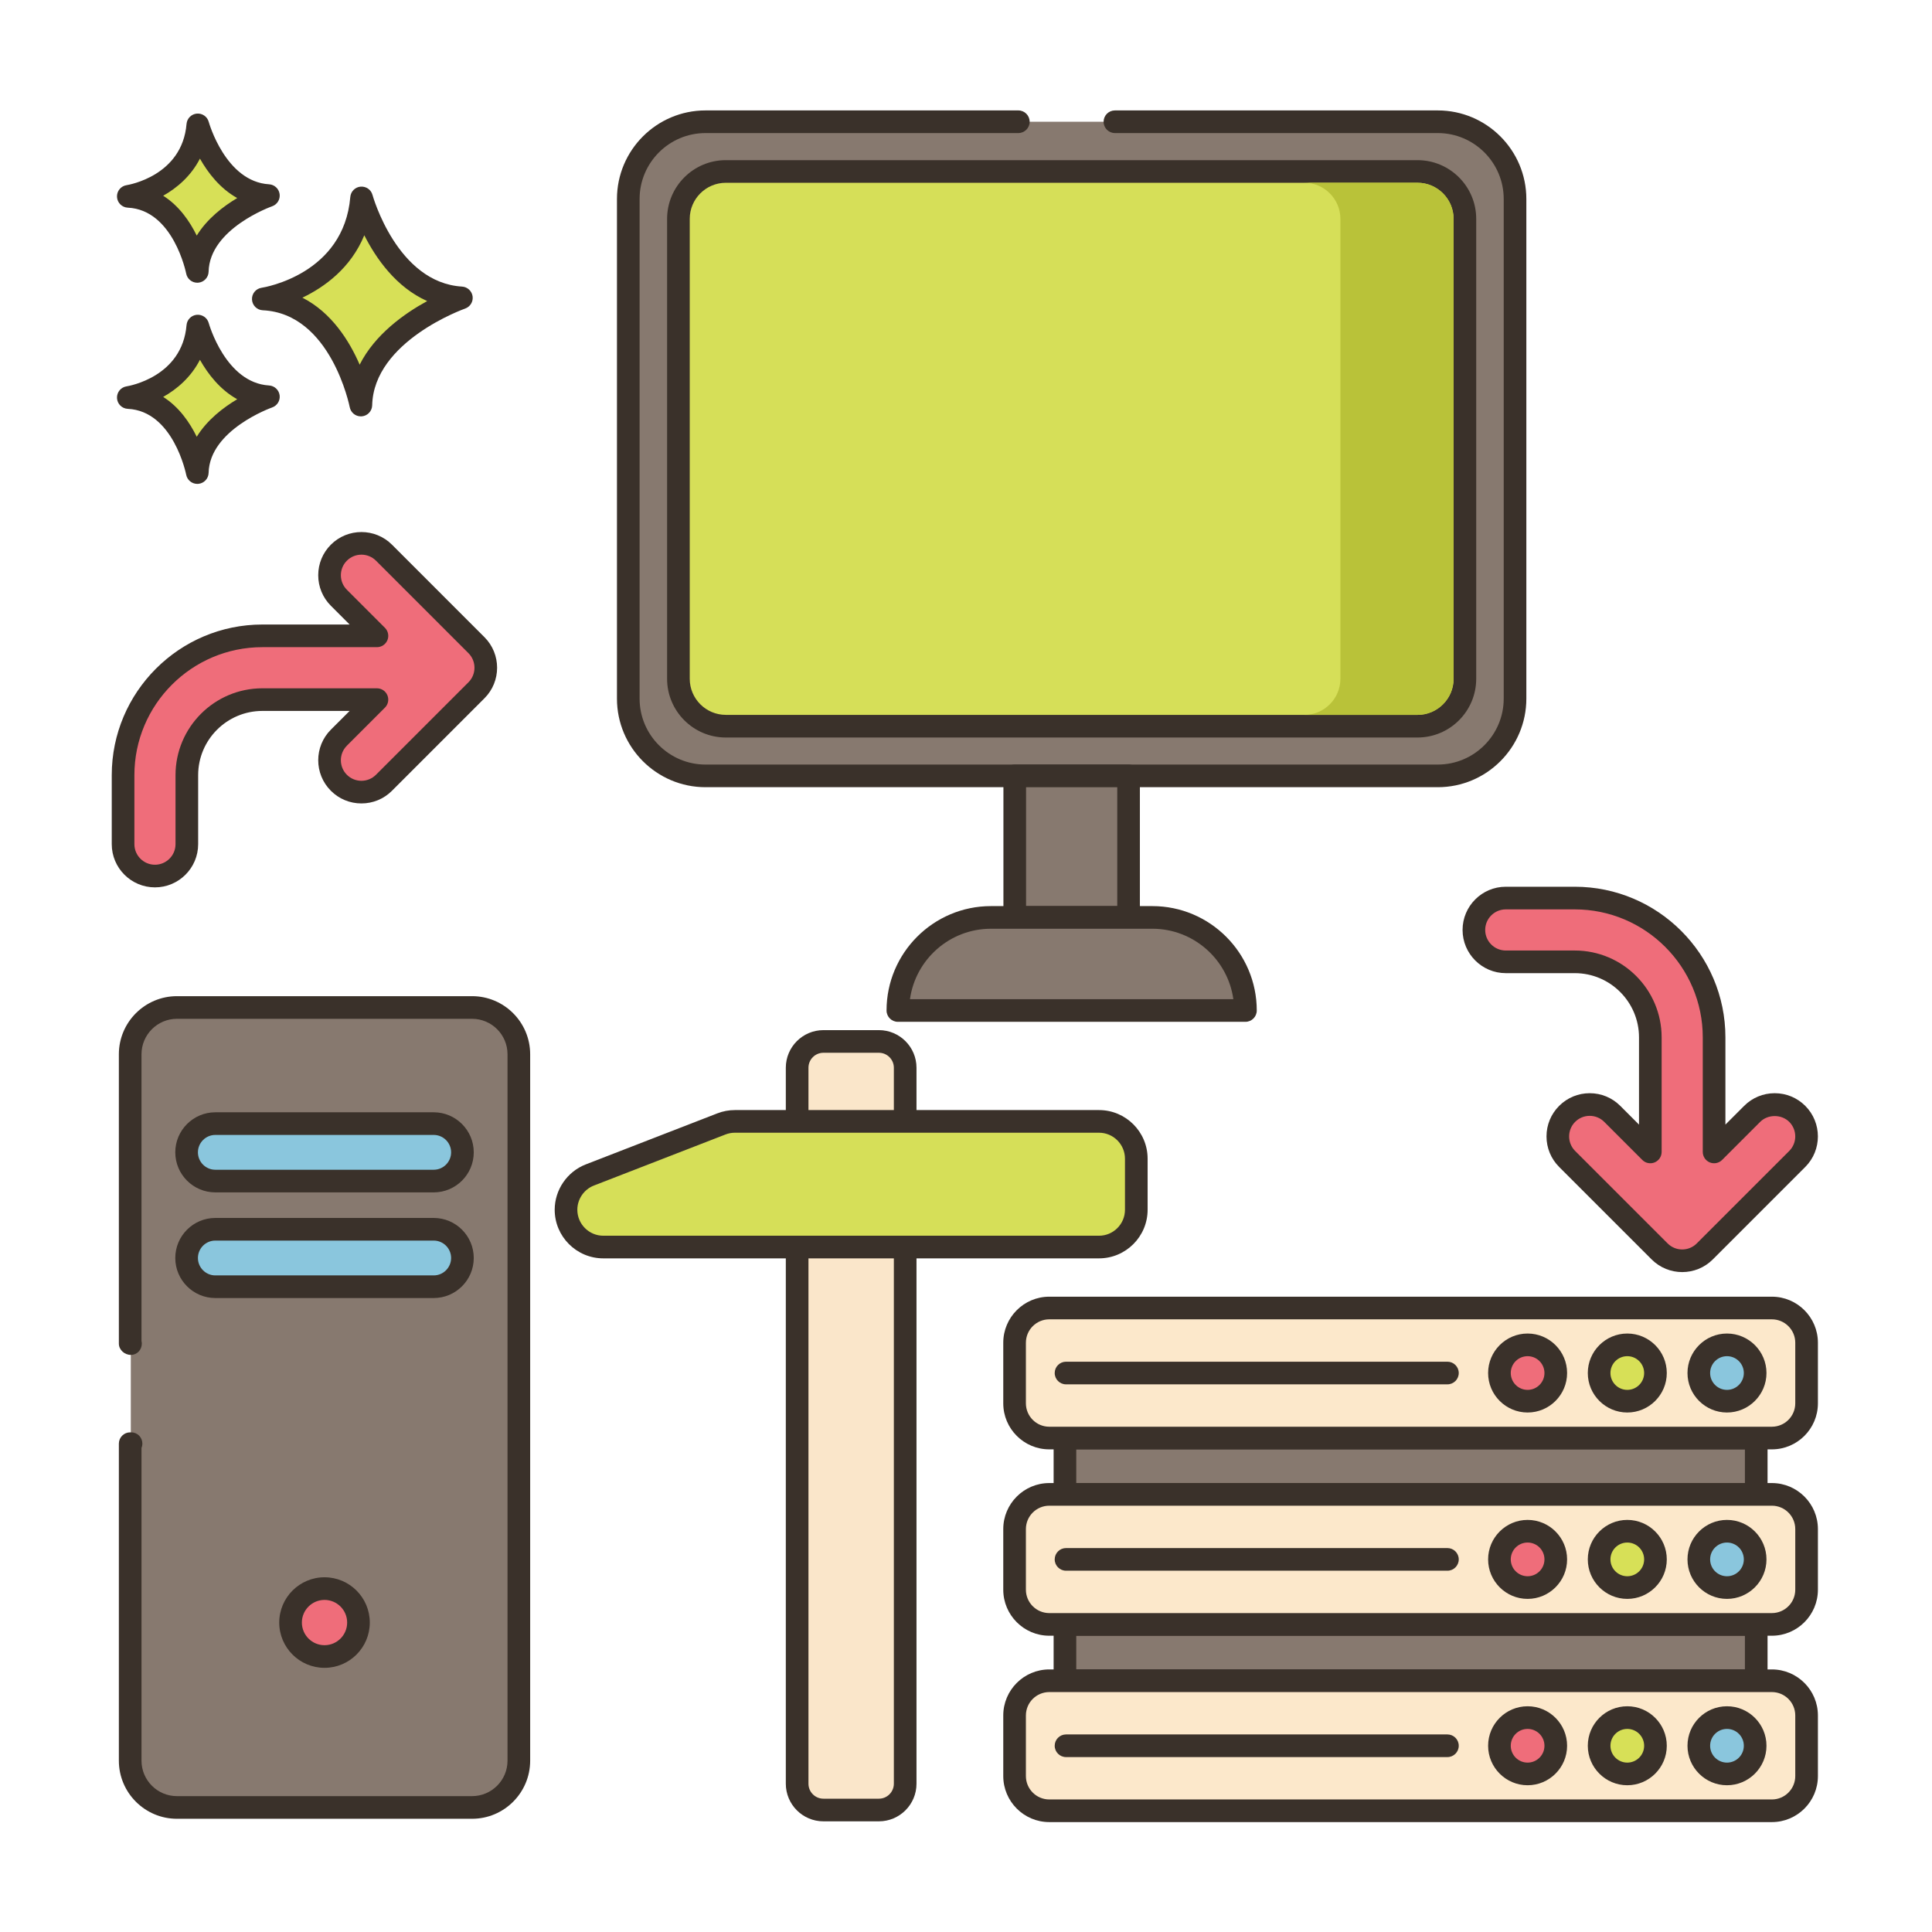<?xml version="1.0" encoding="utf-8"?>
<!-- Generator: Adobe Illustrator 22.0.1, SVG Export Plug-In . SVG Version: 6.00 Build 0)  -->
<svg version="1.1" id="Layer_1" xmlns="http://www.w3.org/2000/svg" xmlns:xlink="http://www.w3.org/1999/xlink" x="0px" y="0px"
	 viewBox="0 0 256 256" style="enable-background:new 0 0 256 256;" xml:space="preserve">
<style type="text/css">
	.st0{fill:#3A312A;}
	.st1{fill:#F16C7A;}
	.st2{fill:#D7E057;}
	.st3{fill:#F8E4C8;}
	.st4{fill:#89C4DB;}
	.st5{fill-rule:evenodd;clip-rule:evenodd;fill:#F8E4C8;}
	.st6{fill:#87796F;}
	.st7{fill:#D4DB56;}
	.st8{fill:#F59689;}
	.st9{fill:#6CA6BE;}
	.st10{fill:#695B51;}
	.st11{fill:#F7E3C7;}
	.st12{fill:#8AC6DD;}
	.st13{fill:#6CA8BF;}
	.st14{fill:#D6DF58;}
	.st15{fill:#FAE6CA;}
	.st16{fill:#EF6D7A;}
	.st17{fill:#DDC9AC;}
	.st18{fill:#D24E5C;}
	.st19{fill:#6A5C52;}
	.st20{fill:#B9C239;}
	.st21{fill:#FCE8CB;}
	.st22{fill:#DECAAD;}
	.st23{fill:#D5DE58;}
	.st24{fill:#8AC5DC;}
	.st25{fill:#D34E5C;}
	.st26{fill:#ED6E7A;}
	.st27{fill:#B8C136;}
</style>
<g>
	<g>
		<g>
			<rect x="141.11" y="190.547" class="st6" width="91.6" height="7.47"/>
		</g>
	</g>
	<g>
		<g>
			<path class="st0" d="M232.71,189.047h-91.6c-0.829,0-1.5,0.671-1.5,1.5v7.47c0,0.829,0.671,1.5,1.5,1.5h91.6
				c0.829,0,1.5-0.671,1.5-1.5v-7.47C234.21,189.718,233.539,189.047,232.71,189.047z M231.21,196.517h-88.6v-4.47h88.6V196.517z"/>
		</g>
	</g>
	<g>
		<g>
			<rect x="141.11" y="215.247" class="st6" width="91.6" height="7.46"/>
		</g>
	</g>
	<g>
		<g>
			<path class="st0" d="M232.71,213.747h-91.6c-0.829,0-1.5,0.671-1.5,1.5v7.46c0,0.829,0.671,1.5,1.5,1.5h91.6
				c0.829,0,1.5-0.671,1.5-1.5v-7.46C234.21,214.418,233.539,213.747,232.71,213.747z M231.21,221.207h-88.6v-4.46h88.6V221.207z"/>
		</g>
	</g>
	<g>
		<g>
			<path class="st21" d="M234.785,222.708h-95.749c-2.539,0-4.598,2.058-4.598,4.598v8.033c0,2.539,2.059,4.598,4.598,4.598h95.749
				c2.539,0,4.598-2.058,4.598-4.598v-8.033C239.382,224.766,237.324,222.708,234.785,222.708z"/>
		</g>
	</g>
	<g>
		<g>
			<path class="st0" d="M234.785,221.208h-95.749c-3.362,0-6.098,2.735-6.098,6.098v8.033c0,3.362,2.735,6.098,6.098,6.098h95.749
				c3.362,0,6.098-2.735,6.098-6.098v-8.033C240.882,223.943,238.147,221.208,234.785,221.208z M237.882,235.339
				c0,1.708-1.39,3.098-3.098,3.098h-95.749c-1.708,0-3.098-1.39-3.098-3.098v-8.033c0-1.708,1.39-3.098,3.098-3.098h95.749
				c1.708,0,3.098,1.39,3.098,3.098V235.339z"/>
		</g>
	</g>
	<g>
		<g>
			<path class="st12" d="M228.834,227.589c-2.062,0-3.733,1.671-3.733,3.733c0,2.062,1.671,3.733,3.733,3.733
				s3.733-1.671,3.733-3.733C232.567,229.261,230.895,227.589,228.834,227.589z"/>
		</g>
	</g>
	<g>
		<g>
			<path class="st0" d="M228.834,226.089c-2.886,0-5.233,2.348-5.233,5.233c0,2.885,2.348,5.233,5.233,5.233
				c2.885,0,5.233-2.348,5.233-5.233C234.067,228.437,231.719,226.089,228.834,226.089z M228.834,233.555
				c-1.232,0-2.233-1.002-2.233-2.233c0-1.232,1.002-2.233,2.233-2.233c1.231,0,2.233,1.001,2.233,2.233
				C231.067,232.554,230.065,233.555,228.834,233.555z"/>
		</g>
	</g>
	<g>
		<g>
			<path class="st2" d="M215.625,227.589c-2.062,0-3.733,1.671-3.733,3.733c0,2.062,1.671,3.733,3.733,3.733
				s3.733-1.671,3.733-3.733C219.358,229.261,217.687,227.589,215.625,227.589z"/>
		</g>
	</g>
	<g>
		<g>
			<path class="st0" d="M215.625,226.089c-2.885,0-5.233,2.348-5.233,5.233c0,2.885,2.348,5.233,5.233,5.233
				s5.233-2.348,5.233-5.233C220.858,228.437,218.51,226.089,215.625,226.089z M215.625,233.555c-1.231,0-2.233-1.002-2.233-2.233
				c0-1.232,1.002-2.233,2.233-2.233s2.233,1.001,2.233,2.233C217.858,232.554,216.856,233.555,215.625,233.555z"/>
		</g>
	</g>
	<g>
		<g>
			<circle class="st16" cx="202.416" cy="231.322" r="3.733"/>
		</g>
	</g>
	<g>
		<g>
			<path class="st0" d="M202.416,226.089c-2.885,0-5.233,2.348-5.233,5.233c0,2.885,2.348,5.233,5.233,5.233
				c2.885,0,5.233-2.348,5.233-5.233C207.649,228.437,205.301,226.089,202.416,226.089z M202.416,233.555
				c-1.231,0-2.233-1.002-2.233-2.233c0-1.232,1.001-2.233,2.233-2.233c1.232,0,2.233,1.001,2.233,2.233
				C204.649,232.554,203.648,233.555,202.416,233.555z"/>
		</g>
	</g>
	<g>
		<g>
			<path class="st0" d="M191.792,229.822h-50.538c-0.829,0-1.5,0.671-1.5,1.5s0.671,1.5,1.5,1.5h50.538c0.829,0,1.5-0.671,1.5-1.5
				S192.62,229.822,191.792,229.822z"/>
		</g>
	</g>
	<g>
		<g>
			<path class="st21" d="M234.785,198.013h-95.749c-2.539,0-4.598,2.058-4.598,4.598v8.034c0,2.539,2.059,4.598,4.598,4.598h95.749
				c2.539,0,4.598-2.058,4.598-4.598v-8.033C239.382,200.072,237.324,198.013,234.785,198.013z"/>
		</g>
	</g>
	<g>
		<g>
			<path class="st0" d="M234.785,196.513h-95.749c-3.362,0-6.098,2.735-6.098,6.098v8.033c0,3.362,2.735,6.098,6.098,6.098h95.749
				c3.362,0,6.098-2.736,6.098-6.098v-8.033C240.882,199.249,238.147,196.513,234.785,196.513z M237.882,210.644
				c0,1.709-1.39,3.098-3.098,3.098h-95.749c-1.708,0-3.098-1.39-3.098-3.098v-8.033c0-1.708,1.39-3.098,3.098-3.098h95.749
				c1.708,0,3.098,1.39,3.098,3.098V210.644z"/>
		</g>
	</g>
	<g>
		<g>
			<path class="st12" d="M228.834,202.895c-2.062,0-3.733,1.671-3.733,3.733c0,2.062,1.671,3.733,3.733,3.733
				s3.733-1.671,3.733-3.733C232.567,204.566,230.895,202.895,228.834,202.895z"/>
		</g>
	</g>
	<g>
		<g>
			<path class="st0" d="M228.834,201.395c-2.886,0-5.233,2.348-5.233,5.233c0,2.885,2.348,5.233,5.233,5.233
				c2.885,0,5.233-2.348,5.233-5.233C234.067,203.742,231.719,201.395,228.834,201.395z M228.834,208.86
				c-1.232,0-2.233-1.001-2.233-2.233c0-1.231,1.002-2.233,2.233-2.233c1.231,0,2.233,1.001,2.233,2.233
				C231.067,207.859,230.065,208.86,228.834,208.86z"/>
		</g>
	</g>
	<g>
		<g>
			<path class="st2" d="M215.625,202.895c-2.062,0-3.733,1.671-3.733,3.733c0,2.062,1.671,3.733,3.733,3.733
				s3.733-1.671,3.733-3.733C219.358,204.566,217.687,202.895,215.625,202.895z"/>
		</g>
	</g>
	<g>
		<g>
			<path class="st0" d="M215.625,201.395c-2.885,0-5.233,2.348-5.233,5.233c0,2.885,2.348,5.233,5.233,5.233
				s5.233-2.348,5.233-5.233C220.858,203.742,218.51,201.395,215.625,201.395z M215.625,208.86c-1.231,0-2.233-1.001-2.233-2.233
				c0-1.231,1.002-2.233,2.233-2.233s2.233,1.001,2.233,2.233C217.858,207.859,216.856,208.86,215.625,208.86z"/>
		</g>
	</g>
	<g>
		<g>
			<path class="st16" d="M202.416,202.895c-2.062,0-3.733,1.671-3.733,3.733c0,2.062,1.671,3.733,3.733,3.733
				s3.733-1.671,3.733-3.733C206.149,204.566,204.478,202.895,202.416,202.895z"/>
		</g>
	</g>
	<g>
		<g>
			<path class="st0" d="M202.416,201.395c-2.885,0-5.233,2.348-5.233,5.233c0,2.885,2.348,5.233,5.233,5.233
				c2.885,0,5.233-2.348,5.233-5.233C207.649,203.742,205.301,201.395,202.416,201.395z M202.416,208.86
				c-1.231,0-2.233-1.001-2.233-2.233c0-1.231,1.001-2.233,2.233-2.233c1.232,0,2.233,1.001,2.233,2.233
				C204.649,207.859,203.648,208.86,202.416,208.86z"/>
		</g>
	</g>
	<g>
		<g>
			<path class="st0" d="M191.792,205.127h-50.538c-0.829,0-1.5,0.671-1.5,1.5c0,0.829,0.671,1.5,1.5,1.5h50.538
				c0.829,0,1.5-0.671,1.5-1.5C193.292,205.799,192.62,205.127,191.792,205.127z"/>
		</g>
	</g>
	<g>
		<g>
			<path class="st21" d="M234.785,173.319h-95.749c-2.539,0-4.598,2.058-4.598,4.598v8.033c0,2.539,2.059,4.598,4.598,4.598h95.749
				c2.539,0,4.598-2.058,4.598-4.598v-8.033C239.382,175.377,237.324,173.319,234.785,173.319z"/>
		</g>
	</g>
	<g>
		<g>
			<path class="st0" d="M234.785,171.818h-95.749c-3.362,0-6.098,2.735-6.098,6.098v8.034c0,3.362,2.735,6.098,6.098,6.098h95.749
				c3.362,0,6.098-2.735,6.098-6.098v-8.034C240.882,174.554,238.147,171.818,234.785,171.818z M237.882,185.95
				c0,1.708-1.39,3.098-3.098,3.098h-95.749c-1.708,0-3.098-1.39-3.098-3.098v-8.034c0-1.708,1.39-3.098,3.098-3.098h95.749
				c1.708,0,3.098,1.39,3.098,3.098V185.95z"/>
		</g>
	</g>
	<g>
		<g>
			<path class="st12" d="M228.834,178.2c-2.062,0-3.733,1.671-3.733,3.733s1.671,3.733,3.733,3.733s3.733-1.671,3.733-3.733
				S230.895,178.2,228.834,178.2z"/>
		</g>
	</g>
	<g>
		<g>
			<path class="st0" d="M228.834,176.7c-2.886,0-5.233,2.348-5.233,5.233c0,2.885,2.348,5.232,5.233,5.232
				c2.885,0,5.233-2.347,5.233-5.232C234.067,179.048,231.719,176.7,228.834,176.7z M228.834,184.166
				c-1.232,0-2.233-1.001-2.233-2.232c0-1.231,1.002-2.233,2.233-2.233c1.231,0,2.233,1.002,2.233,2.233
				C231.067,183.164,230.065,184.166,228.834,184.166z"/>
		</g>
	</g>
	<g>
		<g>
			<path class="st2" d="M215.625,178.2c-2.062,0-3.733,1.671-3.733,3.733s1.671,3.733,3.733,3.733s3.733-1.671,3.733-3.733
				S217.687,178.2,215.625,178.2z"/>
		</g>
	</g>
	<g>
		<g>
			<path class="st0" d="M215.625,176.7c-2.885,0-5.233,2.348-5.233,5.233c0,2.885,2.348,5.232,5.233,5.232s5.233-2.347,5.233-5.232
				C220.858,179.048,218.51,176.7,215.625,176.7z M215.625,184.166c-1.231,0-2.233-1.001-2.233-2.232
				c0-1.231,1.002-2.233,2.233-2.233s2.233,1.002,2.233,2.233C217.858,183.164,216.856,184.166,215.625,184.166z"/>
		</g>
	</g>
	<g>
		<g>
			<circle class="st16" cx="202.416" cy="181.933" r="3.733"/>
		</g>
	</g>
	<g>
		<g>
			<path class="st0" d="M202.416,176.7c-2.885,0-5.233,2.348-5.233,5.233c0,2.885,2.348,5.232,5.233,5.232
				c2.885,0,5.233-2.347,5.233-5.232C207.649,179.048,205.301,176.7,202.416,176.7z M202.416,184.166
				c-1.231,0-2.233-1.001-2.233-2.232c0-1.231,1.001-2.233,2.233-2.233c1.232,0,2.233,1.002,2.233,2.233
				C204.649,183.164,203.648,184.166,202.416,184.166z"/>
		</g>
	</g>
	<g>
		<g>
			<path class="st0" d="M191.792,180.433h-50.538c-0.829,0-1.5,0.671-1.5,1.5s0.671,1.5,1.5,1.5h50.538c0.829,0,1.5-0.671,1.5-1.5
				S192.62,180.433,191.792,180.433z"/>
		</g>
	</g>
	<g>
		<g>
			<path class="st2" d="M47.911,26.225c-0.974,11.564-13.024,13.39-13.024,13.39c10.347,0.487,12.925,14.059,12.925,14.059
				c0.221-9.677,13.321-14.202,13.321-14.202C51.32,38.884,47.911,26.225,47.911,26.225z"/>
		</g>
	</g>
	<g>
		<g>
			<path class="st0" d="M61.223,37.974c-8.605-0.515-11.833-12.024-11.864-12.141c-0.19-0.702-0.847-1.159-1.583-1.102
				c-0.725,0.066-1.298,0.642-1.359,1.367c-0.86,10.215-11.313,11.964-11.754,12.033c-0.763,0.115-1.313,0.79-1.273,1.561
				c0.04,0.77,0.657,1.384,1.428,1.421c9.028,0.425,11.499,12.718,11.523,12.842c0.137,0.711,0.759,1.217,1.472,1.217
				c0.042,0,0.085-0.002,0.127-0.005c0.764-0.064,1.357-0.693,1.375-1.459c0.195-8.509,12.192-12.777,12.313-12.819
				c0.675-0.235,1.092-0.914,0.994-1.623C62.521,38.558,61.937,38.017,61.223,37.974z M47.657,48.32
				c-1.356-3.13-3.709-6.907-7.587-8.876c2.931-1.405,6.409-3.913,8.202-8.272c1.551,3.071,4.2,6.88,8.334,8.722
				C53.599,41.533,49.683,44.299,47.657,48.32z"/>
		</g>
	</g>
	<g>
		<g>
			<path class="st2" d="M26.213,43.206C25.524,51.385,17,52.676,17,52.676c7.318,0.344,9.142,9.944,9.142,9.944
				c0.156-6.844,9.422-10.045,9.422-10.045C28.623,52.16,26.213,43.206,26.213,43.206z"/>
		</g>
	</g>
	<g>
		<g>
			<path class="st0" d="M35.654,51.077c-5.766-0.345-7.972-8.185-7.994-8.264c-0.19-0.702-0.85-1.162-1.582-1.102
				c-0.726,0.065-1.299,0.643-1.36,1.368c-0.579,6.871-7.647,8.067-7.942,8.114c-0.763,0.115-1.313,0.79-1.273,1.56
				c0.04,0.77,0.657,1.384,1.428,1.421c6.035,0.284,7.723,8.644,7.739,8.725c0.135,0.713,0.759,1.22,1.472,1.22
				c0.042,0,0.083-0.001,0.125-0.005c0.765-0.063,1.358-0.694,1.376-1.461c0.13-5.709,8.332-8.634,8.413-8.662
				c0.677-0.234,1.094-0.913,0.996-1.622C36.953,51.662,36.369,51.12,35.654,51.077z M26.069,57.873
				c-0.924-1.886-2.34-3.947-4.447-5.28c1.855-1.041,3.697-2.63,4.871-4.917c1.057,1.874,2.654,3.955,4.941,5.224
				C29.585,54,27.445,55.64,26.069,57.873z"/>
		</g>
	</g>
	<g>
		<g>
			<path class="st2" d="M26.213,16.548C25.524,24.727,17,26.019,17,26.019c7.318,0.344,9.142,9.944,9.142,9.944
				c0.156-6.845,9.422-10.045,9.422-10.045C28.623,25.502,26.213,16.548,26.213,16.548z"/>
		</g>
	</g>
	<g>
		<g>
			<path class="st0" d="M35.654,24.42c-5.766-0.345-7.973-8.186-7.994-8.265c-0.19-0.702-0.85-1.163-1.582-1.102
				c-0.726,0.065-1.299,0.643-1.36,1.368c-0.579,6.871-7.647,8.067-7.942,8.114c-0.763,0.115-1.313,0.79-1.273,1.561
				c0.04,0.77,0.657,1.384,1.427,1.421c6.036,0.284,7.724,8.644,7.739,8.726c0.135,0.713,0.759,1.22,1.472,1.22
				c0.042,0,0.083-0.001,0.125-0.005c0.765-0.063,1.358-0.694,1.376-1.461c0.13-5.709,8.332-8.634,8.413-8.662
				c0.676-0.234,1.094-0.913,0.996-1.622C36.953,25.004,36.369,24.463,35.654,24.42z M26.069,31.215
				c-0.924-1.885-2.34-3.947-4.447-5.279c1.856-1.042,3.697-2.63,4.871-4.917c1.057,1.874,2.654,3.954,4.941,5.223
				C29.585,27.343,27.445,28.982,26.069,31.215z"/>
		</g>
	</g>
	<g>
		<g>
			<path class="st6" d="M190.514,16.132H93.487c-5.653,0-10.236,4.583-10.236,10.236v66.204c0,5.653,4.583,10.236,10.236,10.236
				h97.028c5.653,0,10.236-4.583,10.236-10.236V26.368C200.75,20.715,196.167,16.132,190.514,16.132z"/>
		</g>
	</g>
	<g>
		<g>
			<path class="st0" d="M190.514,14.632h-42.781c-0.829,0-1.5,0.671-1.5,1.5s0.671,1.5,1.5,1.5h42.781
				c4.817,0,8.736,3.919,8.736,8.736v66.204c0,4.817-3.919,8.736-8.736,8.736H93.486c-4.817,0-8.736-3.919-8.736-8.736V26.368
				c0-4.817,3.919-8.736,8.736-8.736h41.448c0.829,0,1.5-0.671,1.5-1.5s-0.671-1.5-1.5-1.5H93.486
				c-6.472,0-11.736,5.265-11.736,11.736v66.204c0,6.472,5.265,11.736,11.736,11.736h97.027c6.472,0,11.736-5.265,11.736-11.736
				V26.368C202.25,19.896,196.985,14.632,190.514,14.632z"/>
		</g>
	</g>
	<g>
		<g>
			<path class="st14" d="M187.825,22.721h-91.65c-3.467,0-6.281,2.808-6.281,6.281v60.942c0,3.467,2.814,6.281,6.281,6.281h91.65
				c3.467,0,6.281-2.814,6.281-6.281V29.001C194.106,25.529,191.292,22.721,187.825,22.721z"/>
		</g>
	</g>
	<g>
		<g>
			<path class="st0" d="M187.825,21.221h-91.65c-4.29,0-7.781,3.49-7.781,7.781v60.942c0,4.291,3.49,7.781,7.781,7.781h91.65
				c4.291,0,7.781-3.49,7.781-7.781V29.001C195.606,24.711,192.116,21.221,187.825,21.221z M192.606,89.943
				c0,2.636-2.145,4.781-4.781,4.781h-91.65c-2.636,0-4.781-2.144-4.781-4.781V29.001c0-2.636,2.145-4.781,4.781-4.781h91.65
				c2.636,0,4.781,2.145,4.781,4.781V89.943z"/>
		</g>
	</g>
	<g>
		<g>
			<rect x="134.459" y="102.808" class="st6" width="15.083" height="18.754"/>
		</g>
	</g>
	<g>
		<g>
			<path class="st0" d="M149.542,101.308h-15.083c-0.829,0-1.5,0.671-1.5,1.5v18.754c0,0.829,0.671,1.5,1.5,1.5h15.083
				c0.829,0,1.5-0.671,1.5-1.5v-18.754C151.042,101.98,150.37,101.308,149.542,101.308z M148.042,120.063h-12.083v-15.754h12.083
				V120.063z"/>
		</g>
	</g>
	<g>
		<g>
			<path class="st6" d="M152.694,121.562h-21.389c-6.811,0-12.333,5.522-12.333,12.333h46.055
				C165.028,127.084,159.506,121.562,152.694,121.562z"/>
		</g>
	</g>
	<g>
		<g>
			<path class="st0" d="M152.694,120.063h-21.389c-7.628,0-13.833,6.206-13.833,13.833c0,0.829,0.671,1.5,1.5,1.5h46.055
				c0.829,0,1.5-0.671,1.5-1.5C166.527,126.268,160.322,120.063,152.694,120.063z M120.576,132.396
				c0.733-5.266,5.265-9.333,10.73-9.333h21.389c5.464,0,9.997,4.067,10.73,9.333H120.576z"/>
		</g>
	</g>
	<g>
		<g>
			<path class="st6" d="M62.552,133.497H23.448c-3.423,0-6.198,2.775-6.198,6.198v38.34c0.029,0,0.055-0.004,0.083-0.004v13.265
				c-0.029,0-0.055-0.004-0.083-0.004v42.007c0,3.423,2.775,6.198,6.198,6.198h39.104c3.423,0,6.198-2.775,6.198-6.198v-93.604
				C68.75,136.272,65.975,133.497,62.552,133.497z"/>
		</g>
	</g>
	<g>
		<g>
			<path class="st0" d="M62.552,131.997H23.448c-4.245,0-7.698,3.453-7.698,7.698v38.34c0,0.829,0.755,1.496,1.583,1.496
				c0.829,0,1.458-0.669,1.458-1.498c0-0.118-0.015-0.233-0.042-0.343v-37.995c0-2.59,2.107-4.698,4.698-4.698h39.104
				c2.59,0,4.698,2.107,4.698,4.698v93.604c0,2.59-2.107,4.698-4.698,4.698H23.448c-2.591,0-4.698-2.107-4.698-4.698v-41.434
				c0.075-0.175,0.116-0.367,0.116-0.568c0-0.829-0.639-1.499-1.468-1.499c-0.035-0.003-0.113-0.006-0.148-0.006
				c-0.829,0-1.5,0.671-1.5,1.5v42.007c0,4.245,3.454,7.698,7.698,7.698h39.104c4.245,0,7.698-3.453,7.698-7.698v-93.604
				C70.25,135.45,66.797,131.997,62.552,131.997z"/>
		</g>
	</g>
	<g>
		<g>
			<path class="st12" d="M57.468,148.884H28.532c-2.102,0-3.807,1.704-3.807,3.806v0c0,2.102,1.704,3.806,3.807,3.806h28.935
				c2.102,0,3.806-1.704,3.806-3.806v0C61.274,150.588,59.57,148.884,57.468,148.884z"/>
		</g>
	</g>
	<g>
		<g>
			<path class="st0" d="M57.468,147.384H28.532c-2.926,0-5.306,2.38-5.306,5.307c0,2.926,2.38,5.306,5.306,5.306h28.936
				c2.926,0,5.307-2.38,5.307-5.307C62.774,149.764,60.394,147.384,57.468,147.384z M57.468,154.997H28.532
				c-1.271,0-2.306-1.035-2.306-2.307c0-1.271,1.035-2.306,2.306-2.306h28.936c1.272,0,2.307,1.035,2.307,2.307
				C59.774,153.962,58.74,154.997,57.468,154.997z"/>
		</g>
	</g>
	<g>
		<g>
			<path class="st12" d="M57.468,162.884H28.532c-2.102,0-3.807,1.704-3.807,3.806v0c0,2.102,1.704,3.806,3.807,3.806h28.935
				c2.102,0,3.806-1.704,3.806-3.806v0C61.274,164.588,59.57,162.884,57.468,162.884z"/>
		</g>
	</g>
	<g>
		<g>
			<path class="st0" d="M57.468,161.384H28.532c-2.926,0-5.306,2.38-5.306,5.307c0,2.926,2.38,5.306,5.306,5.306h28.936
				c2.926,0,5.307-2.38,5.307-5.307C62.774,163.764,60.394,161.384,57.468,161.384z M57.468,168.997H28.532
				c-1.271,0-2.306-1.035-2.306-2.307c0-1.271,1.035-2.306,2.306-2.306h28.936c1.272,0,2.307,1.035,2.307,2.307
				C59.774,167.962,58.74,168.997,57.468,168.997z"/>
		</g>
	</g>
	<g>
		<g>
			<path class="st16" d="M238.145,147.592c-0.825-0.825-1.906-1.237-2.988-1.237s-2.162,0.413-2.988,1.237l-5.044,5.044v-15.179
				c0-10.179-8.282-18.461-18.461-18.461h-9.143c-2.333,0-4.225,1.892-4.225,4.225c0,2.333,1.892,4.225,4.225,4.225h9.143
				c5.52,0,10.011,4.491,10.011,10.011v15.179l-5.045-5.045c-1.649-1.649-4.325-1.651-5.975,0c-1.65,1.65-1.65,4.325,0,5.975
				l12.258,12.257c1.649,1.649,4.325,1.649,5.975,0l12.257-12.257C239.795,151.917,239.795,149.242,238.145,147.592z"/>
		</g>
	</g>
	<g>
		<g>
			<path class="st0" d="M239.206,146.531c-1.082-1.081-2.52-1.676-4.048-1.676c-1.529,0-2.966,0.595-4.048,1.677l-2.483,2.483
				v-11.557c0-11.006-8.955-19.961-19.961-19.961h-9.143c-3.157,0-5.725,2.568-5.725,5.725c0,3.157,2.568,5.725,5.725,5.725h9.143
				c4.693,0,8.511,3.818,8.511,8.511v11.558l-2.484-2.484c-1.081-1.081-2.518-1.677-4.048-1.677c-1.529,0-2.967,0.596-4.048,1.677
				c-1.082,1.081-1.677,2.519-1.677,4.048c0,1.529,0.595,2.967,1.677,4.048l12.258,12.256c1.116,1.116,2.582,1.674,4.048,1.674
				c1.466,0,2.932-0.558,4.048-1.674l12.257-12.256C241.438,152.396,241.438,148.764,239.206,146.531z M237.084,152.507
				l-12.257,12.256c-1.063,1.063-2.792,1.062-3.854,0.001l-12.258-12.256c-1.063-1.063-1.063-2.792,0-3.854
				c0.515-0.515,1.199-0.798,1.927-0.798c0.728,0,1.412,0.283,1.927,0.798l5.045,5.045c0.428,0.429,1.074,0.559,1.635,0.325
				c0.561-0.232,0.926-0.779,0.926-1.386v-15.179c0-6.347-5.164-11.511-11.511-11.511h-9.143c-1.503,0-2.725-1.223-2.725-2.725
				c0-1.503,1.223-2.725,2.725-2.725h9.143c9.352,0,16.961,7.608,16.961,16.961v15.179c0,0.607,0.366,1.154,0.926,1.386
				c0.563,0.234,1.207,0.104,1.635-0.325l5.044-5.044c1.029-1.029,2.826-1.029,3.854,0
				C238.146,149.715,238.146,151.444,237.084,152.507z"/>
		</g>
	</g>
	<g>
		<g>
			<path class="st16" d="M63.135,85.491L50.878,73.234c-1.65-1.65-4.325-1.65-5.975,0c-0.825,0.825-1.237,1.906-1.237,2.988
				c0,1.082,0.413,2.163,1.237,2.988l5.044,5.044H34.768c-10.179,0-18.461,8.282-18.461,18.461v9.143
				c0,2.333,1.892,4.225,4.225,4.225c2.333,0,4.225-1.892,4.225-4.225v-9.143c0-5.52,4.491-10.011,10.011-10.011h15.179
				l-5.045,5.045c-1.649,1.65-1.65,4.325,0,5.975c1.65,1.65,4.325,1.65,5.975,0l12.257-12.258
				C64.784,89.817,64.784,87.141,63.135,85.491z"/>
		</g>
	</g>
	<g>
		<g>
			<path class="st0" d="M64.195,84.43L51.939,72.173c-2.232-2.231-5.864-2.232-8.097,0c-1.081,1.082-1.676,2.52-1.676,4.048
				s0.595,2.966,1.677,4.048l2.483,2.483H34.768c-11.006,0-19.961,8.955-19.961,19.961v9.143c0,3.157,2.568,5.725,5.725,5.725
				c3.157,0,5.725-2.568,5.725-5.725v-9.143c0-4.693,3.818-8.511,8.511-8.511h11.558l-2.485,2.484
				c-2.232,2.233-2.231,5.865,0.001,8.096c1.081,1.081,2.519,1.677,4.048,1.677c1.529,0,2.967-0.595,4.048-1.677l12.257-12.258
				C66.427,90.295,66.427,86.663,64.195,84.43z M62.074,90.405l-12.257,12.258c-1.063,1.063-2.792,1.063-3.854-0.001
				c-1.063-1.062-1.063-2.791-0.001-3.853l5.045-5.045c0.429-0.429,0.558-1.074,0.325-1.635c-0.232-0.561-0.779-0.926-1.386-0.926
				H34.768c-6.347,0-11.511,5.164-11.511,11.511v9.143c0,1.503-1.223,2.725-2.725,2.725c-1.502,0-2.725-1.223-2.725-2.725v-9.143
				c0-9.353,7.608-16.961,16.961-16.961h15.179c0.607,0,1.154-0.366,1.386-0.926c0.232-0.56,0.104-1.206-0.325-1.635l-5.044-5.044
				c-0.515-0.515-0.798-1.199-0.798-1.927c0-0.728,0.284-1.413,0.798-1.927c1.063-1.063,2.792-1.062,3.855,0l12.256,12.257
				C63.136,87.614,63.136,89.343,62.074,90.405z"/>
		</g>
	</g>
	<g>
		<g>
			<circle class="st16" cx="43" cy="214.997" r="4.5"/>
		</g>
	</g>
	<g>
		<g>
			<path class="st0" d="M43,208.997c-3.309,0-6,2.691-6,6c0,3.309,2.691,6,6,6s6-2.691,6-6C49,211.688,46.309,208.997,43,208.997z
				 M43,217.997c-1.654,0-3-1.346-3-3s1.346-3,3-3s3,1.346,3,3S44.654,217.997,43,217.997z"/>
		</g>
	</g>
	<g>
		<g>
			<path class="st15" d="M116.457,137.997h-7.349c-1.924,0-3.483,1.56-3.483,3.483v94.873c0,1.924,1.559,3.483,3.483,3.483h7.349
				c1.924,0,3.483-1.559,3.483-3.483V141.48C119.94,139.556,118.381,137.997,116.457,137.997z"/>
		</g>
	</g>
	<g>
		<g>
			<path class="st0" d="M116.457,136.497h-7.349c-2.748,0-4.983,2.235-4.983,4.983v94.873c0,2.748,2.235,4.983,4.983,4.983h7.349
				c2.748,0,4.983-2.235,4.983-4.983V141.48C121.44,138.732,119.205,136.497,116.457,136.497z M118.44,236.353
				c0,1.093-0.89,1.983-1.983,1.983h-7.349c-1.094,0-1.983-0.89-1.983-1.983V141.48c0-1.094,0.89-1.983,1.983-1.983h7.349
				c1.093,0,1.983,0.89,1.983,1.983V236.353z"/>
		</g>
	</g>
	<g>
		<g>
			<path class="st14" d="M145.623,148.59H97.378c-0.612,0-1.218,0.114-1.788,0.335l-17.436,6.766
				c-1.901,0.738-3.154,2.568-3.154,4.607c0,2.729,2.212,4.942,4.942,4.942h65.681c2.729,0,4.942-2.213,4.942-4.942v-6.766
				C150.565,150.803,148.353,148.59,145.623,148.59z"/>
		</g>
	</g>
	<g>
		<g>
			<path class="st0" d="M145.623,147.09H97.378c-0.799,0-1.583,0.147-2.33,0.437l-17.437,6.766
				c-2.458,0.955-4.111,3.368-4.111,6.005c0,3.552,2.89,6.442,6.442,6.442h65.682c3.552,0,6.441-2.89,6.441-6.442v-6.766
				C152.065,149.98,149.175,147.09,145.623,147.09z M149.065,160.298c0,1.898-1.544,3.442-3.441,3.442H79.942
				c-1.898,0-3.442-1.544-3.442-3.442c0-1.409,0.883-2.699,2.196-3.208l17.437-6.766c0.399-0.155,0.818-0.233,1.245-0.233h48.246
				c1.898,0,3.441,1.544,3.441,3.442V160.298z"/>
		</g>
	</g>
	<g>
		<g>
			<path class="st20" d="M187.83,24.217h-15c2.63,0,4.78,2.15,4.78,4.78v60.95c0,2.63-2.15,4.78-4.78,4.78h15
				c2.63,0,4.78-2.15,4.78-4.78v-60.95C192.61,26.367,190.46,24.217,187.83,24.217z"/>
		</g>
	</g>
</g>
</svg>
